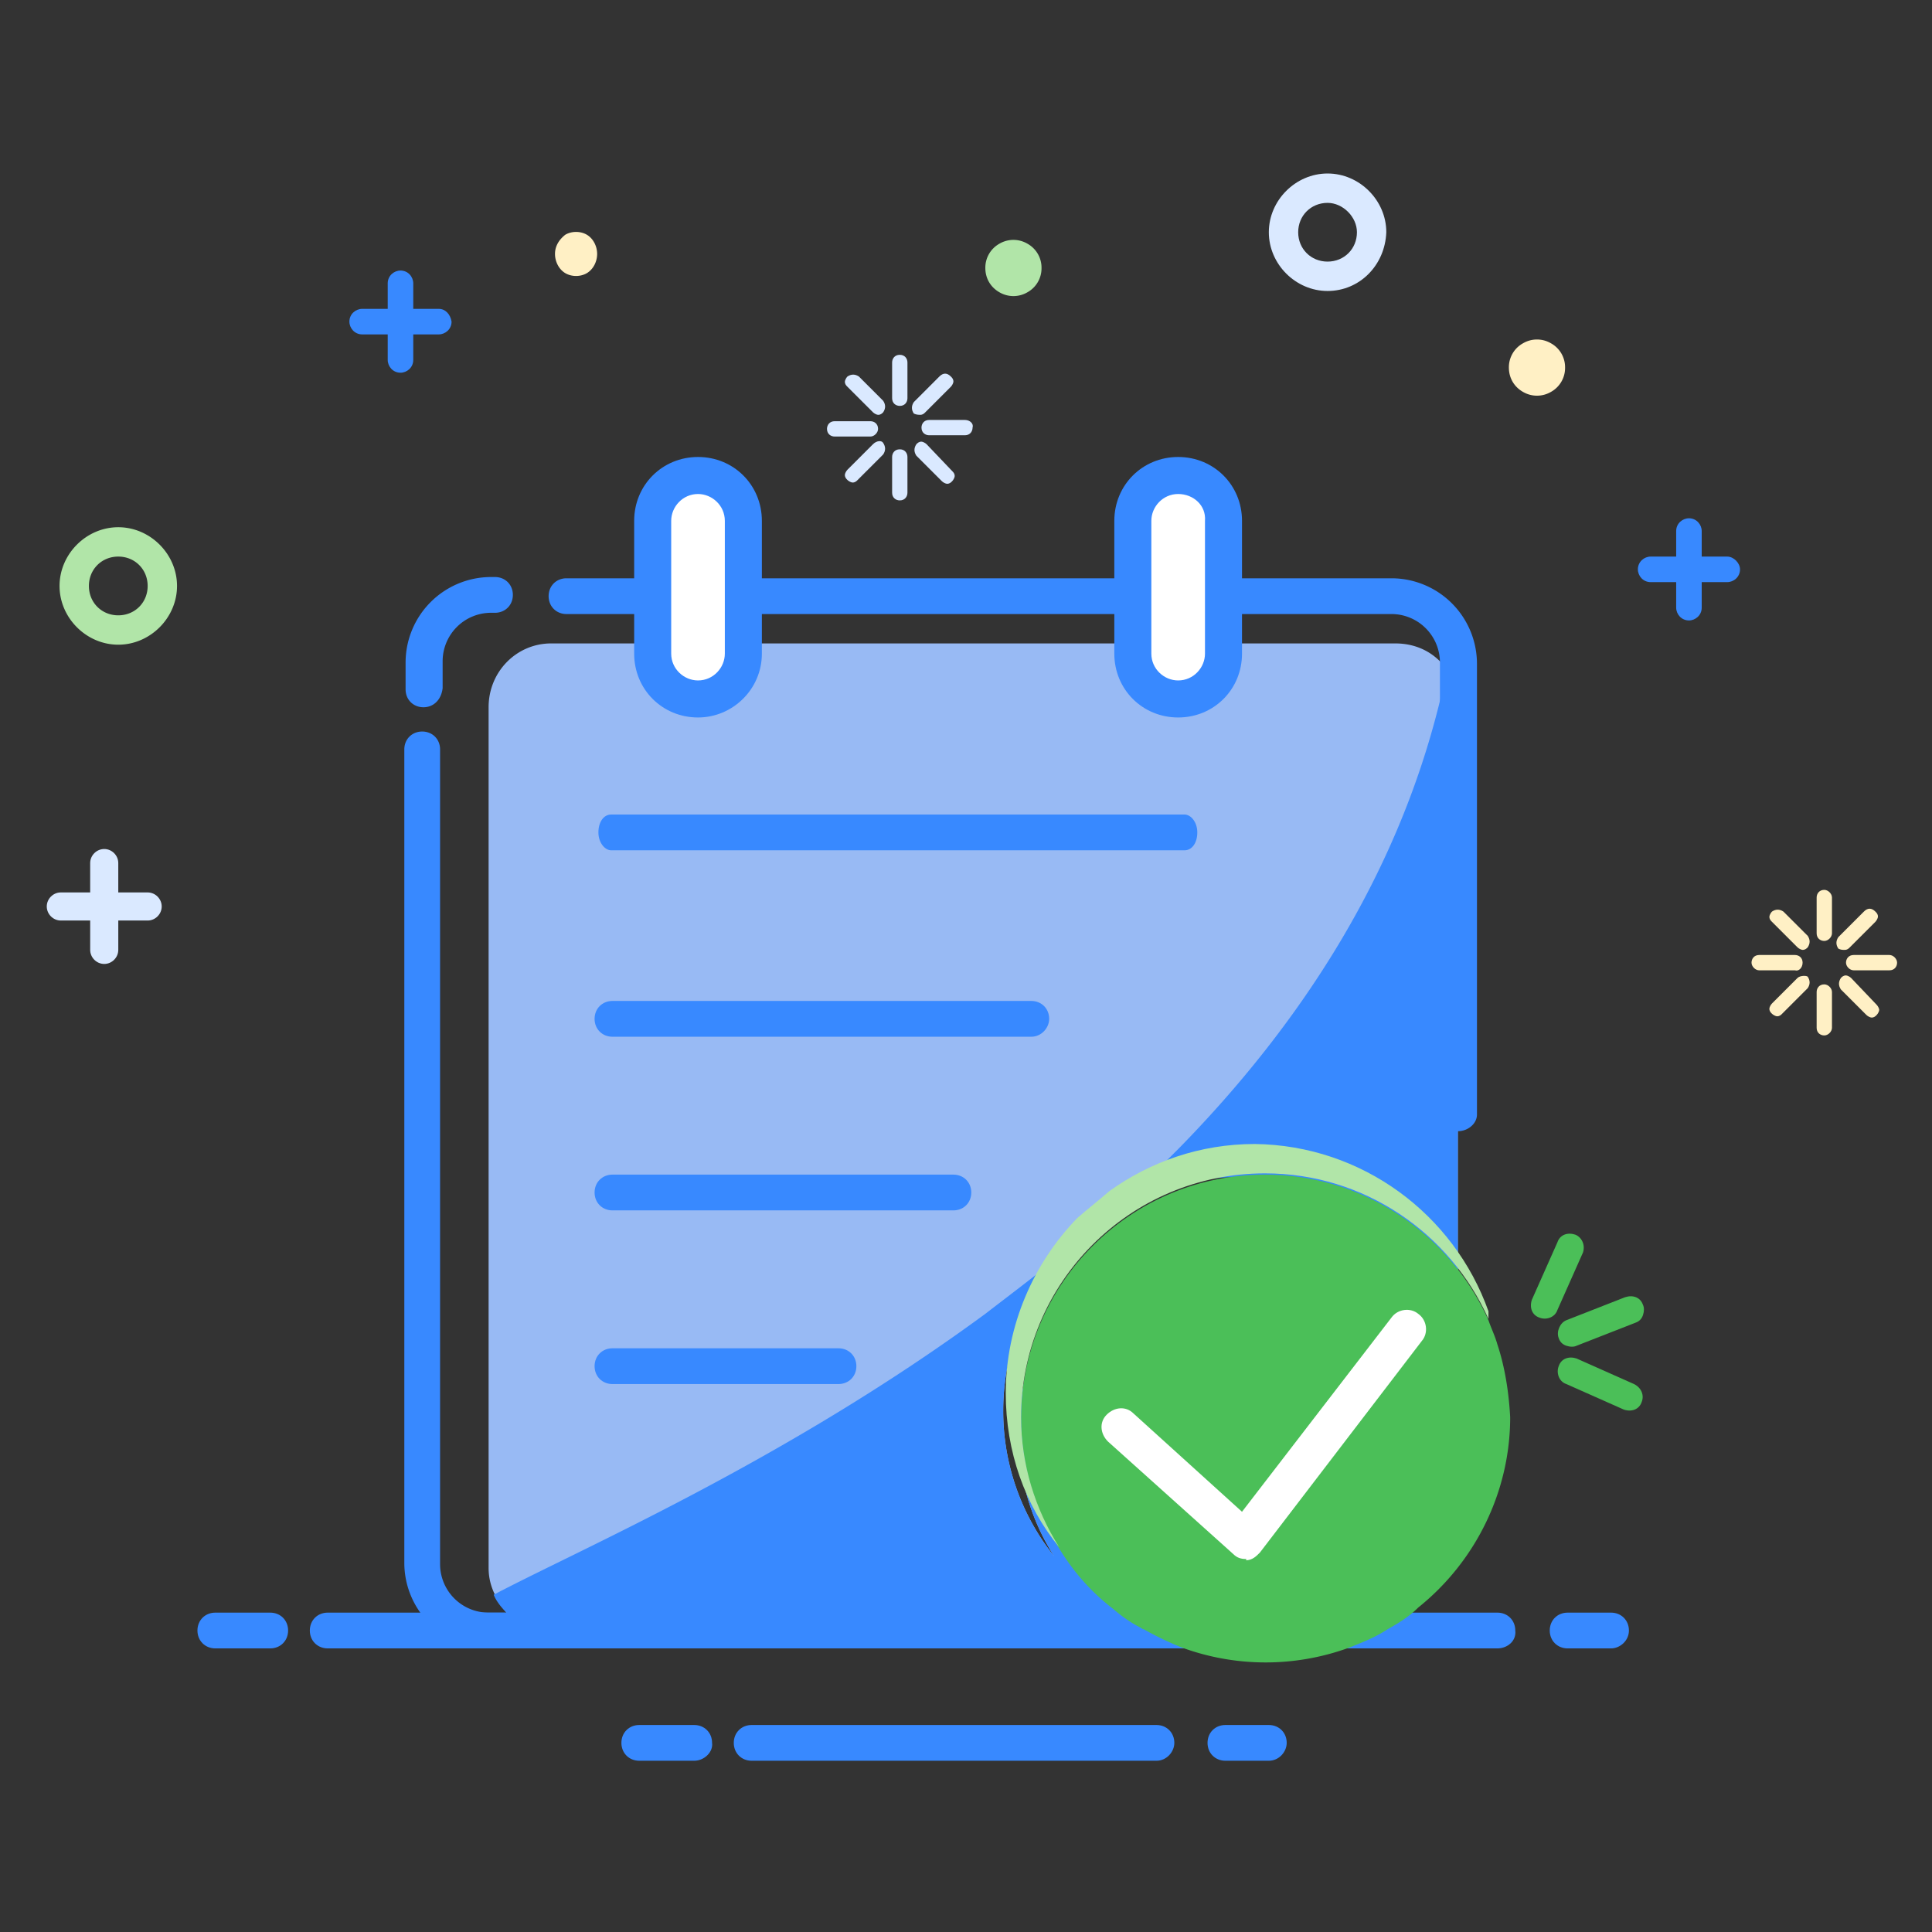 <svg t="1568022096134" class="icon" viewBox="0 0 1024 1024" version="1.1" xmlns="http://www.w3.org/2000/svg" p-id="1546" width="200" height="200"><rect x="0" y="0" width="1024" height="1024" fill="#333333" stroke="none"/><path d="M703.636 154.225c-16.916 0-31.13-14.213-31.13-31.135 0-16.917 14.214-31.135 31.13-31.135 16.927 0 31.135 14.213 31.135 31.135-0.676 17.597-14.213 31.135-31.135 31.135z m0-46.7c-8.796 0-15.57 6.764-15.57 15.565s6.774 15.565 15.57 15.565c8.802 0 15.57-6.764 15.57-15.565 0-8.12-7.45-15.565-15.57-15.565z m0 0" fill="#DAE9FF" p-id="1547"></path><path d="M232.566 163.702h-13.532v-13.538c0-3.389-2.704-6.773-6.764-6.773-3.39 0-6.769 2.713-6.769 6.773v13.538h-13.537c-3.384 0-6.774 2.703-6.774 6.763 0 3.39 2.714 6.774 6.774 6.774h13.537v13.532c0 3.385 2.704 6.774 6.77 6.774 3.378 0 6.763-2.709 6.763-6.774V177.24h13.532c3.394 0 6.774-2.708 6.774-6.774-0.676-4.065-3.38-6.763-6.774-6.763z m682.916 131.297h-13.543v-13.537c0-3.385-2.698-6.764-6.763-6.764-3.38 0-6.769 2.704-6.769 6.764v13.537h-13.542c-3.374 0-6.759 2.714-6.759 6.769 0 3.384 2.704 6.768 6.759 6.768h13.542v13.543c0 3.384 2.714 6.768 6.769 6.768 3.379 0 6.763-2.708 6.763-6.768v-13.543h13.543c3.384 0 6.763-2.703 6.763-6.768 0-3.38-3.38-6.769-6.763-6.769z m0 0" fill="#3889FF" p-id="1548"></path><path d="M78.26 473.006H62.69v-15.57c0-4.06-3.385-7.444-7.445-7.444-4.065 0-7.45 3.384-7.45 7.444v15.57H32.23c-4.06 0-7.444 3.384-7.444 7.445s3.38 7.45 7.444 7.45H47.8v15.559c0 4.065 3.385 7.45 7.45 7.45 4.06 0 7.444-3.385 7.444-7.45V487.9h15.57c4.06 0 7.445-3.39 7.445-7.45s-3.39-7.444-7.45-7.444z m0 0" fill="#DAE9FF" p-id="1549"></path><path d="M294.164 134.595c0 4.055 2.028 8.115 5.412 10.153 3.385 2.027 8.12 2.027 11.51 0 3.38-2.033 5.412-6.093 5.412-10.153 0-4.06-2.033-8.12-5.412-10.153-3.39-2.023-8.125-2.023-11.51 0-3.384 2.708-5.412 6.092-5.412 10.153zM799.74 194.83c0 5.412 2.708 10.153 7.444 12.862a14.679 14.679 0 0 0 14.89 0 14.515 14.515 0 0 0 7.449-12.862 14.49 14.49 0 0 0-7.45-12.856 14.659 14.659 0 0 0-14.889 0 14.505 14.505 0 0 0-7.444 12.856z m0 0" fill="#FFF0C5" p-id="1550"></path><path d="M522.25 142.034c0 5.422 2.709 10.153 7.445 12.866a14.679 14.679 0 0 0 14.889 0 14.51 14.51 0 0 0 7.444-12.866 14.515 14.515 0 0 0-7.444-12.856 14.659 14.659 0 0 0-14.89 0 14.525 14.525 0 0 0-7.444 12.856zM62.69 341.699c-16.917 0-31.13-14.214-31.13-31.13 0-16.917 14.213-31.13 31.13-31.13s31.134 14.213 31.134 31.13c0 16.911-14.218 31.13-31.135 31.13z m0-46.7c-8.797 0-15.57 6.769-15.57 15.57 0 8.796 6.773 15.57 15.57 15.57s15.57-6.769 15.57-15.57-6.775-15.57-15.57-15.57z m0 0" fill="#B1E5A8" p-id="1551"></path><path d="M455.245 199.567c-2.028-1.346-4.06-1.346-6.088 0-0.676 0.676-1.352 2.038-1.352 2.714 0 1.357 0.676 2.027 1.352 2.708l13.543 13.533c0.675 0.675 2.022 1.351 2.698 1.351 1.357 0 2.032-0.676 2.713-1.351 1.352-2.028 1.352-4.06 0-6.088l-12.866-12.867z m35.87 35.876c-0.68-0.676-2.032-1.357-2.708-1.357-1.352 0-2.027 0.676-2.708 1.357-1.357 2.028-1.357 4.055 0 6.093l13.537 13.532c0.68 0.676 2.032 1.347 2.713 1.347 1.347 0 2.028-0.671 2.704-1.347s1.357-2.032 1.357-2.713c0-1.347-0.681-2.028-1.357-2.699l-13.537-14.213z m-3.379-15.575c1.347 0 2.028-0.676 2.704-1.352l13.537-13.532c0.676-0.68 1.352-2.027 1.352-2.708 0-1.357-0.676-2.033-1.352-2.714-2.028-2.027-4.06-2.027-6.093 0l-13.537 13.548c-1.347 2.027-1.347 4.06 0 6.082 1.352 0.676 2.708 0.676 3.39 0.676z m-25.042 15.575l-13.542 13.537c-0.676 0.681-1.352 2.033-1.352 2.704 0 1.357 0.676 2.032 1.352 2.713 0.681 0.676 2.028 1.357 2.708 1.357 1.352 0 2.033-0.676 2.714-1.357l13.532-13.537c1.352-2.032 1.352-4.06 0-6.088-0.68-1.367-3.39-1.367-5.412 0.671z m2.699-8.125c0-2.709-2.028-4.066-4.06-4.066h-18.95c-2.703 0-4.06 2.033-4.06 4.066 0 2.708 2.028 4.06 4.06 4.06h18.95c2.032 0.005 4.06-2.033 4.06-4.06z m46.034-4.731h-18.955c-2.713 0-4.065 2.027-4.065 4.055 0 2.703 2.028 4.06 4.065 4.06h18.955c2.703 0 4.055-2.033 4.055-4.06 0.68-2.033-1.352-4.055-4.055-4.055z m-34.525-34.524c-2.708 0-4.06 2.027-4.06 4.06v18.954c0 2.703 2.028 4.06 4.06 4.06 2.704 0 4.06-2.027 4.06-4.06v-18.954c0-2.033-1.356-4.06-4.06-4.06z m0 50.084c-2.708 0-4.06 2.027-4.06 4.06v18.949c0 2.708 2.028 4.065 4.06 4.065 2.704 0 4.06-2.033 4.06-4.065v-18.95c0-2.027-1.356-4.06-4.06-4.06z m0 0" fill="#DAE9FF" p-id="1552"></path><path d="M945.254 483.159c-2.027-1.357-4.055-1.357-6.082 0-0.681 0.676-1.357 2.028-1.357 2.703 0 1.352 0.676 2.033 1.357 2.714l13.537 13.532c0.681 0.676 2.028 1.347 2.703 1.347 1.362 0 2.033-0.671 2.714-1.347 1.347-2.032 1.347-4.06 0-6.093l-12.872-12.856z m35.876 35.19c-0.676-0.681-2.027-1.352-2.708-1.352-1.352 0-2.028 0.67-2.704 1.352-1.356 2.027-1.356 4.06 0 6.087l13.538 13.538c0.68 0.68 2.032 1.357 2.713 1.357 1.352 0 2.028-0.676 2.704-1.357 0.675-0.676 1.356-2.028 1.356-2.704 0-0.67-0.68-2.032-1.356-2.708l-13.543-14.213z m-3.379-14.894c1.352 0 2.028-0.671 2.703-1.347l13.538-13.532c0.68-0.681 1.356-2.033 1.356-2.714 0-1.356-0.675-2.027-1.356-2.703-2.028-2.033-4.06-2.033-6.093 0l-13.537 13.537c-1.357 2.028-1.357 4.06 0 6.088 1.351 0.67 2.032 0.67 3.389 0.67z m-25.047 14.894l-13.537 13.537c-0.681 0.676-1.357 2.033-1.357 2.714 0 1.351 0.676 2.022 1.357 2.698 0.67 0.676 2.027 1.357 2.708 1.357 1.352 0 2.028-0.681 2.698-1.357l13.548-13.542c1.347-2.023 1.347-4.06 0-6.088-0.676-0.666-4.065-0.666-5.417 0.68z m2.708-8.12c0-2.709-2.027-4.06-4.06-4.06h-18.954c-2.698 0-4.055 2.027-4.055 4.06s2.028 4.06 4.055 4.06h18.954c2.033 0.675 4.06-1.352 4.06-4.06z m46.024-4.06h-18.944c-2.713 0-4.07 2.027-4.07 4.06s2.032 4.06 4.07 4.06h18.944c2.704 0 4.06-2.028 4.06-4.06s-2.032-4.06-4.06-4.06z m-34.514-34.525c-2.713 0-4.065 2.038-4.065 4.06v18.955c0 2.708 2.027 4.06 4.065 4.06 2.028 0 4.06-2.028 4.06-4.06v-18.955c0-2.022-2.037-4.06-4.06-4.06z m0 50.094c-2.713 0-4.065 2.023-4.065 4.06v18.95c0 2.703 2.027 4.055 4.065 4.055 2.028 0 4.06-2.028 4.06-4.055v-18.95c0-2.037-2.037-4.06-4.06-4.06z m0 0" fill="#FFF0C5" p-id="1553"></path><path d="M830.203 713.272c2.027 0.681 4.06 0.681 5.412 0l31.134-12.175c2.028-0.681 3.385-2.033 4.06-4.065 0.682-2.033 0.682-4.06 0-5.412-1.356-4.065-5.421-5.417-9.477-4.065l-31.13 12.185c-3.389 1.357-5.421 6.083-4.064 9.477 0.675 2.028 2.032 3.38 4.065 4.055z m35.865 20.306l-30.453-13.542c-4.06-1.357-8.12 0-9.477 4.065-1.357 3.38 0 8.115 4.065 9.477l30.454 13.532c4.055 1.357 8.12 0 9.477-4.055 1.357-3.384 0-7.444-4.066-9.477z m-31.124-79.186c-4.07-1.356-8.13 0-9.487 4.066l-13.538 30.448c-1.351 4.066 0 8.126 4.066 9.477 3.384 1.362 8.115 0 9.472-4.06l13.542-30.454c1.352-4.06-0.68-8.13-4.055-9.477z m0 0" fill="#4BBF58" p-id="1554"></path><path d="M763.203 350.5c-6.093-6.093-14.214-9.472-23.69-9.472H292.131c-18.273 0-33.162 14.884-33.162 33.833v456.171c0 5.422 1.346 10.158 3.384 14.224 1.357 3.379 4.06 6.763 6.088 9.477 1.351 1.357 2.708 2.703 4.736 4.06 0.68 0.676 2.027 1.352 2.708 1.352 2.714 1.351 6.093 2.708 9.472 3.394 0.681 0 2.033 0 2.714 0.67h389.847c1.351 0 2.703 0 4.06-0.67 1.352-0.686 3.38-1.367 5.417-2.043 3.379-2.027 8.125-4.055 12.856-6.758 29.107-18.278 72.423-56.187 72.423-70.395v-73.769c-18.944-42.634-61.584-72.422-110.997-72.422-67.01 0-121.825 54.149-121.825 121.825 0 23.69 6.763 46.024 18.949 64.978a122.91 122.91 0 0 1-27.08-77.159c0-33.838 13.538-64.967 35.876-87.31a149.074 149.074 0 0 0 15.57-13.538 122.06 122.06 0 0 1 72.417-23.69c54.144 0 99.492 34.519 117.09 82.57V374.19c-0.006-9.472-3.39-17.602-9.472-23.69z m0 0" fill="#98BAF4" p-id="1555"></path><path d="M661.673 638.147c-67.01 0-121.825 54.149-121.825 121.825 0 23.69 6.763 46.024 18.949 64.978a122.91 122.91 0 0 1-27.08-77.159c0-33.838 13.537-64.967 35.876-87.311-14.889 12.867-30.459 24.366-45.343 35.876-106.936 78.505-215.9 125.204-260.577 148.9 1.357 3.379 4.06 6.763 6.769 9.477 1.351 1.357 2.708 2.703 4.736 4.06 0.68 0.676 2.027 1.352 2.708 1.352 2.714 1.351 6.093 2.708 9.472 3.394 0.681 0 2.033 0 2.714 0.67h389.847c1.351 0 2.703 0 4.06-0.67 1.352-0.686 3.38-1.367 5.417-2.043 4.06-1.351 8.125-4.055 12.856-6.758 29.107-17.603 72.423-54.825 72.423-69.038v-75.126c-18.95-42.644-61.589-72.427-111.002-72.427zM765.225 362.68c-0.676 2.709-1.357 6.093-2.028 8.796-23.02 94.08-75.136 172.59-138.076 236.882-13.537 13.548-27.074 27.085-41.958 39.26a122.06 122.06 0 0 1 72.417-23.69c54.144 0 99.492 34.524 117.09 82.576V383.667c0-8.13-2.704-15.57-7.445-20.987z m0 0" fill="#3889FF" p-id="1556"></path><path d="M772.67 599.567c-5.418 0-9.473-4.06-9.473-9.477V351.17a25.702 25.702 0 0 0-25.717-25.712H300.252c-5.412 0-9.472-4.06-9.472-9.477s4.06-9.477 9.472-9.477H737.48a45.348 45.348 0 0 1 45.342 45.342v238.92c0.006 4.741-4.73 8.801-10.153 8.801zM224.45 374.861c-5.416 0-9.477-4.055-9.477-9.472v-14.213a45.348 45.348 0 0 1 45.343-45.343h2.033c5.412 0 9.477 4.06 9.477 9.472 0 5.417-4.06 9.482-9.477 9.482h-2.033a25.702 25.702 0 0 0-25.712 25.718v14.218c-0.681 6.078-4.736 10.138-10.153 10.138z m262.605 498.826h-227.41a45.353 45.353 0 0 1-45.347-45.353V397.2c0-5.417 4.06-9.477 9.477-9.477s9.477 4.06 9.477 9.477v431.806a25.713 25.713 0 0 0 25.723 25.723h227.41c5.417 0 9.477 4.06 9.477 9.477 0.67 5.412-3.39 9.482-8.807 9.482z m0 0" fill="#3889FF" p-id="1557"></path><path d="M546.616 549.489H324.618c-5.417 0-9.477-4.066-9.477-9.483 0-5.411 4.06-9.482 9.477-9.482h221.993c5.417 0 9.477 4.07 9.477 9.482 0 4.742-4.06 9.483-9.472 9.483z m-41.287 92.037h-180.71c-5.418 0-9.478-4.055-9.478-9.472 0-5.412 4.06-9.482 9.477-9.482h180.706c5.416 0 9.477 4.07 9.477 9.482 0.005 5.417-4.055 9.472-9.472 9.472z m-60.913 92.052H324.618c-5.417 0-9.477-4.06-9.477-9.477 0-5.422 4.06-9.482 9.477-9.482h119.798c5.417 0 9.482 4.06 9.482 9.482-0.005 5.417-4.065 9.477-9.482 9.477zM627.83 450.673H323.942c-3.384 0-6.773-4.066-6.773-9.477 0-5.417 2.713-9.478 6.773-9.478H627.83c3.384 0 6.768 4.06 6.768 9.478 0 5.411-2.708 9.477-6.768 9.477z m0 0" fill="#3889FF" p-id="1558"></path><path d="M390.272 370.8h-41.283c-2.032 0-3.384-1.351-3.384-3.384V255.75c0-2.033 1.352-3.39 3.384-3.39h41.283c2.028 0 3.384 1.357 3.384 3.39v111.672c-0.005 1.352-1.356 3.38-3.384 3.38z m0 0" fill="#FFFFFF" p-id="1559"></path><path d="M369.966 380.278c-18.954 0-33.843-14.89-33.843-33.843V276.05c0-18.95 14.889-33.838 33.843-33.838 18.95 0 33.838 14.889 33.838 33.838v70.39c0 18.949-15.56 33.838-33.838 33.838z m0-118.446c-8.12 0-14.218 6.773-14.218 14.213v70.39c0 8.125 6.774 14.213 14.218 14.213 8.12 0 14.208-6.764 14.208-14.213V276.05c0-8.12-6.763-14.218-14.208-14.218z m483.922 611.855h-23.014c-5.417 0-9.478-4.07-9.478-9.482 0-5.417 4.06-9.477 9.478-9.477h23.014c5.417 0 9.477 4.06 9.477 9.477 0 5.412-4.73 9.482-9.477 9.482z m-710.656 0h-29.107c-5.417 0-9.477-4.07-9.477-9.482 0-5.417 4.06-9.477 9.477-9.477h29.107c5.417 0 9.472 4.06 9.472 9.477 0 5.412-4.055 9.482-9.472 9.482z m650.424 0H173.691c-5.417 0-9.477-4.07-9.477-9.482 0-5.417 4.06-9.477 9.477-9.477h619.965c5.412 0 9.477 4.06 9.477 9.477 0.671 5.412-4.07 9.482-9.477 9.482z m-121.15 59.55h-23.014c-5.416 0-9.472-4.065-9.472-9.476 0-5.422 4.056-9.477 9.472-9.477h23.015c5.417 0 9.477 4.055 9.477 9.477-0.005 4.736-4.065 9.477-9.477 9.477z m-304.567 0h-29.103c-5.422 0-9.482-4.065-9.482-9.476 0-5.422 4.06-9.477 9.482-9.477h29.103c5.411 0 9.472 4.055 9.472 9.477 0.675 4.736-4.06 9.477-9.472 9.477z m245.007 0H398.392c-5.412 0-9.477-4.065-9.477-9.476 0-5.422 4.065-9.477 9.477-9.477h214.554c5.412 0 9.477 4.055 9.477 9.477-0.005 4.736-4.07 9.477-9.477 9.477z m0 0" fill="#3889FF" p-id="1560"></path><path d="M793.656 712.596c-1.351-4.746-3.384-8.8-4.74-12.856-20.302-45.348-65.65-77.163-118.442-77.163-71.746 0-129.275 58.209-129.275 129.275 0 25.047 7.445 48.737 20.301 69.032 7.45 12.181 16.927 23.015 28.432 31.816 4.736 4.06 9.477 7.44 14.888 10.148 0.681 0.686 1.357 0.686 1.357 0.686a177.946 177.946 0 0 0 19.63 9.472 128.824 128.824 0 0 0 90.015 0c6.764-2.714 13.537-5.417 19.62-9.472 6.093-3.394 11.515-6.774 16.256-11.515 30.449-24.366 48.727-61.588 48.727-100.848-0.686-12.857-2.714-26.384-6.769-38.575z m0 0" fill="#4BBF58" p-id="1561"></path><path d="M788.915 694.994v4.065c-20.3-45.343-65.648-77.153-118.44-77.153-71.747 0-129.276 58.199-129.276 129.265 0 25.052 7.445 48.737 20.301 69.033-18.268-22.334-28.426-50.76-28.426-81.89 0-35.87 14.894-69.033 37.908-92.718 5.412-4.741 11.505-9.477 16.922-14.213 21.652-15.57 48.046-25.042 77.148-25.042 56.858 0.676 105.59 37.217 123.863 88.653z m0 0" fill="#B1E5A8" p-id="1562"></path><path d="M660.316 826.301c-2.698 0-4.736-0.675-6.758-2.703l-66.325-59.56c-4.065-4.066-4.74-10.154-0.686-14.209 4.065-4.07 10.158-4.741 14.213-0.68l57.529 52.116 79.19-102.882c3.375-4.736 10.149-5.411 14.214-2.027 4.73 3.384 5.412 10.148 2.027 14.208l-85.96 112.343c-2.027 2.038-4.06 4.065-7.449 4.065 0.681-0.67 0.005-0.67 0.005-0.67z m-14.884-455.5h-41.287c-2.028 0-3.38-1.352-3.38-3.385V255.75c0-2.033 1.357-3.39 3.38-3.39h41.287c2.028 0 3.385 1.357 3.385 3.39v111.672c0 1.352-1.357 3.38-3.385 3.38z m0 0" fill="#FFFFFF" p-id="1563"></path><path d="M624.45 380.278c-18.949 0-33.838-14.89-33.838-33.843V276.05c0-18.95 14.89-33.838 33.839-33.838s33.838 14.889 33.838 33.838v70.39c0 18.949-14.89 33.838-33.838 33.838z m0-118.446c-8.12 0-14.213 6.773-14.213 14.213v70.39c0 8.125 6.764 14.213 14.214 14.213 8.12 0 14.213-6.764 14.213-14.213V276.05c0.676-8.12-6.093-14.218-14.213-14.218z m0 0" fill="#3889FF" p-id="1564"></path></svg>

